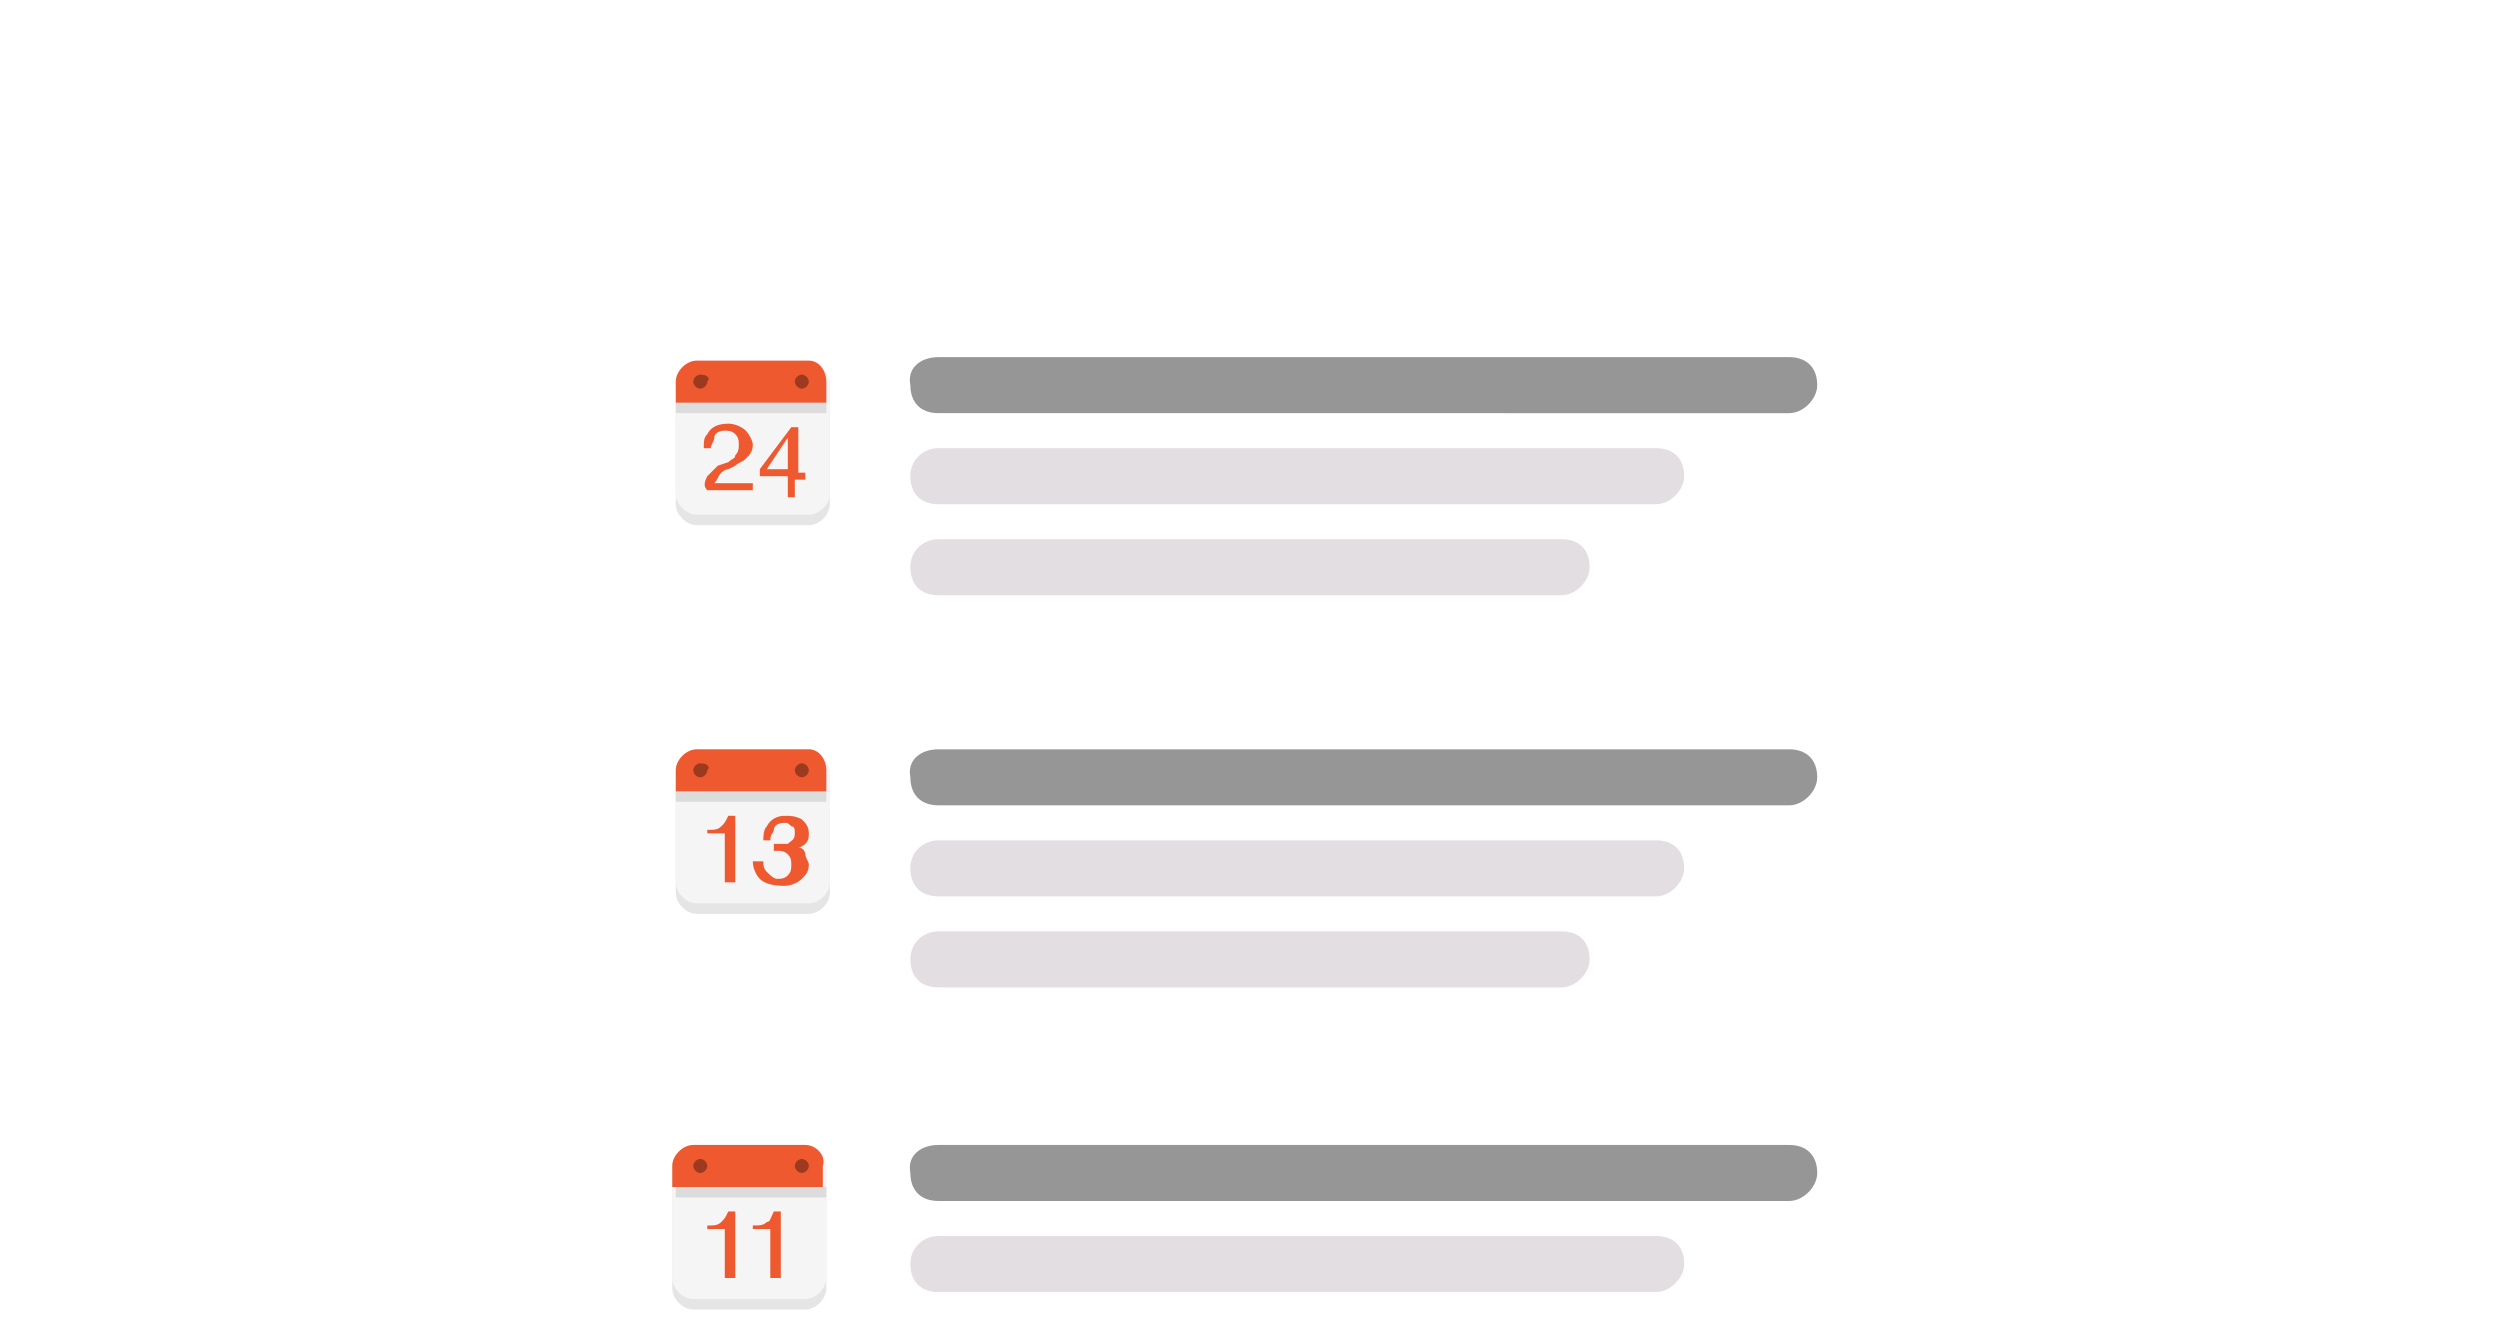 <?xml version="1.0" encoding="utf-8"?>
<!-- Generator: Adobe Illustrator 28.0.0, SVG Export Plug-In . SVG Version: 6.00 Build 0)  -->
<svg version="1.1" id="Layer_1" xmlns="http://www.w3.org/2000/svg" xmlns:xlink="http://www.w3.org/1999/xlink" x="0px" y="0px"
	 viewBox="0 0 71.4 37.9" style="enable-background:new 0 0 71.4 37.9;" xml:space="preserve">
<style type="text/css">
	.st0{fill:#FFFFFF;}
	.st1{opacity:0.102;}
	.st2{fill-rule:evenodd;clip-rule:evenodd;}
	.st3{fill-rule:evenodd;clip-rule:evenodd;fill:#F5F5F5;}
	.st4{fill-rule:evenodd;clip-rule:evenodd;fill:#EE592F;}
	.st5{opacity:0.349;}
	.st6{fill:#969696;}
	.st7{fill:#E2DEE2;}
	.st8{fill:#EE592F;}
</style>
<rect y="0" class="st0" width="71.4" height="37.9"/>
<g id="Calendar_Shadow_00000015313261886780658200000006501454908922581377_" class="st1">
	<g>
		<path class="st2" d="M23,32.7h-3.2c-0.3,0-0.6,0.3-0.6,0.6v3.5c0,0.3,0.3,0.6,0.6,0.6H23c0.3,0,0.6-0.3,0.6-0.6v-3.5
			C23.6,33,23.3,32.7,23,32.7z"/>
	</g>
</g>
<g id="Calendar_00000080923774428397766510000004589166421242208153_">
	<g>
		<path class="st3" d="M23,32.7h-3.2c-0.3,0-0.6,0.3-0.6,0.6v3.2c0,0.3,0.3,0.6,0.6,0.6H23c0.3,0,0.6-0.3,0.6-0.6v-3.2
			C23.6,33,23.3,32.7,23,32.7z"/>
	</g>
</g>
<g id="Top_Bar_00000163049889204064698310000015376343012026707368_">
	<g>
		<path class="st4" d="M23,32.7h-3.2c-0.3,0-0.6,0.3-0.6,0.6v0.6h4.3v-0.6C23.6,33,23.3,32.7,23,32.7z"/>
	</g>
</g>
<g id="Dots_00000166649655757407044850000005135174255314683275_" class="st5">
	<g>
		<path class="st2" d="M20,33.1c-0.1,0-0.2,0.1-0.2,0.2s0.1,0.2,0.2,0.2c0.1,0,0.2-0.1,0.2-0.2S20.1,33.1,20,33.1z M22.9,33.1
			c-0.1,0-0.2,0.1-0.2,0.2s0.1,0.2,0.2,0.2s0.2-0.1,0.2-0.2S23,33.1,22.9,33.1z"/>
	</g>
</g>
<g id="Bottom_Shadow_00000101075556344670330920000010646954702935070649_" class="st1">
	<g>
		<rect x="19.3" y="33.9" class="st2" width="4.3" height="0.3"/>
	</g>
</g>
<g>
	<path class="st6" d="M26.8,21.4h24.3c0.5,0,0.8,0.3,0.8,0.8l0,0c0,0.4-0.4,0.8-0.8,0.8H26.8c-0.5,0-0.8-0.3-0.8-0.8l0,0
		C25.9,21.7,26.3,21.4,26.8,21.4z"/>
	<path class="st7" d="M26.8,24h20.5c0.5,0,0.8,0.3,0.8,0.8l0,0c0,0.4-0.4,0.8-0.8,0.8H26.8c-0.5,0-0.8-0.3-0.8-0.8l0,0
		C26,24.3,26.4,24,26.8,24z"/>
	<path class="st7" d="M26.8,26.6h17.8c0.5,0,0.8,0.3,0.8,0.8l0,0c0,0.4-0.4,0.8-0.8,0.8H26.8c-0.5,0-0.8-0.3-0.8-0.8l0,0
		C26,26.9,26.4,26.6,26.8,26.6z"/>
</g>
<g>
	<path class="st6" d="M26.8,10.2h24.3c0.5,0,0.8,0.3,0.8,0.8l0,0c0,0.4-0.4,0.8-0.8,0.8H26.8c-0.5,0-0.8-0.3-0.8-0.8l0,0
		C25.9,10.5,26.3,10.2,26.8,10.2z"/>
	<path class="st7" d="M26.8,12.8h20.5c0.5,0,0.8,0.3,0.8,0.8l0,0c0,0.4-0.4,0.8-0.8,0.8H26.8c-0.5,0-0.8-0.3-0.8-0.8l0,0
		C26,13.1,26.4,12.8,26.8,12.8z"/>
	<path class="st7" d="M26.8,15.4h17.8c0.5,0,0.8,0.3,0.8,0.8l0,0c0,0.4-0.4,0.8-0.8,0.8H26.8c-0.5,0-0.8-0.3-0.8-0.8l0,0
		C26,15.7,26.4,15.4,26.8,15.4z"/>
</g>
<g>
	<path class="st6" d="M26.8,32.7h24.3c0.5,0,0.8,0.3,0.8,0.8l0,0c0,0.4-0.4,0.8-0.8,0.8H26.8c-0.5,0-0.8-0.3-0.8-0.8l0,0
		C25.9,33,26.3,32.7,26.8,32.7z"/>
	<path class="st7" d="M26.8,35.3h20.5c0.5,0,0.8,0.3,0.8,0.8l0,0c0,0.4-0.4,0.8-0.8,0.8H26.8c-0.5,0-0.8-0.3-0.8-0.8l0,0
		C26,35.6,26.4,35.3,26.8,35.3z"/>
</g>
<g>
	<g id="Calendar_Shadow" class="st1">
		<g>
			<path class="st2" d="M23.1,10.3h-3.2c-0.3,0-0.6,0.3-0.6,0.6v3.5c0,0.3,0.3,0.6,0.6,0.6h3.2c0.3,0,0.6-0.3,0.6-0.6v-3.5
				C23.6,10.6,23.4,10.3,23.1,10.3z"/>
		</g>
	</g>
	<g id="Calendar">
		<g>
			<path class="st3" d="M23.1,10.3h-3.2c-0.3,0-0.6,0.3-0.6,0.6v3.2c0,0.3,0.3,0.6,0.6,0.6h3.2c0.3,0,0.6-0.3,0.6-0.6v-3.2
				C23.6,10.6,23.4,10.3,23.1,10.3z"/>
		</g>
	</g>
	<g id="Top_Bar">
		<g>
			<path class="st4" d="M23.1,10.3h-3.2c-0.3,0-0.6,0.3-0.6,0.6v0.6h4.3v-0.6C23.6,10.6,23.4,10.3,23.1,10.3z"/>
		</g>
	</g>
	<g id="Dots" class="st5">
		<g>
			<path class="st2" d="M20,10.7c-0.1,0-0.2,0.1-0.2,0.2c0,0.1,0.1,0.2,0.2,0.2s0.2-0.1,0.2-0.2C20.3,10.8,20.2,10.7,20,10.7z
				 M22.9,10.7c-0.1,0-0.2,0.1-0.2,0.2c0,0.1,0.1,0.2,0.2,0.2s0.2-0.1,0.2-0.2C23.1,10.8,23,10.7,22.9,10.7z"/>
		</g>
	</g>
	<g id="Bottom_Shadow_1_" class="st1">
		<g>
			<rect x="19.3" y="11.5" class="st2" width="4.3" height="0.3"/>
		</g>
	</g>
	<g id="Calendar_Shadow_00000002366145057996956930000012102729288658796704_" class="st1">
		<g>
			<path class="st2" d="M23.1,21.4h-3.2c-0.3,0-0.6,0.3-0.6,0.6v3.5c0,0.3,0.3,0.6,0.6,0.6h3.2c0.3,0,0.6-0.3,0.6-0.6V22
				C23.6,21.7,23.4,21.4,23.1,21.4z"/>
		</g>
	</g>
	<g id="Calendar_00000183946615756949967020000001722011778904383928_">
		<g>
			<path class="st3" d="M23.1,21.4h-3.2c-0.3,0-0.6,0.3-0.6,0.6v3.2c0,0.3,0.3,0.6,0.6,0.6h3.2c0.3,0,0.6-0.3,0.6-0.6V22
				C23.6,21.7,23.4,21.4,23.1,21.4z"/>
		</g>
	</g>
	<g id="Top_Bar_00000082344322542747015780000012764928213406621322_">
		<g>
			<path class="st4" d="M23.1,21.4h-3.2c-0.3,0-0.6,0.3-0.6,0.6v0.6h4.3V22C23.6,21.7,23.4,21.4,23.1,21.4z"/>
		</g>
	</g>
	<g id="Dots_00000121263554286376503150000005072760614793248896_" class="st5">
		<g>
			<path class="st2" d="M20,21.8c-0.1,0-0.2,0.1-0.2,0.2c0,0.1,0.1,0.2,0.2,0.2s0.2-0.1,0.2-0.2C20.3,21.9,20.2,21.8,20,21.8z
				 M22.9,21.8c-0.1,0-0.2,0.1-0.2,0.2c0,0.1,0.1,0.2,0.2,0.2s0.2-0.1,0.2-0.2C23.1,21.9,23,21.8,22.9,21.8z"/>
		</g>
	</g>
	<g id="Bottom_Shadow_00000053524560877497714130000008119005944827702422_" class="st1">
		<g>
			<rect x="19.3" y="22.6" class="st2" width="4.3" height="0.3"/>
		</g>
	</g>
	<g>
		<path class="st8" d="M20.2,35.2V35c0.2,0,0.3,0,0.4-0.1s0.1-0.1,0.2-0.3h0.2v1.9h-0.3v-1.4H20.2z"/>
		<path class="st8" d="M21.5,35.2V35c0.2,0,0.3,0,0.4-0.1c0.1,0,0.1-0.1,0.2-0.3h0.2v1.9H22v-1.4H21.5z"/>
	</g>
	<g>
		<path class="st8" d="M20.2,23.9v-0.2c0.2,0,0.3,0,0.4-0.1s0.1-0.1,0.2-0.3h0.2v1.9h-0.3v-1.4H20.2z"/>
		<path class="st8" d="M21.7,25.1c-0.1-0.1-0.2-0.3-0.2-0.5h0.3c0,0.1,0,0.2,0.1,0.3c0.1,0.1,0.2,0.2,0.3,0.2c0.1,0,0.2,0,0.3-0.1
			c0.1-0.1,0.1-0.2,0.1-0.3c0-0.1,0-0.2-0.1-0.3c-0.1-0.1-0.2-0.1-0.3-0.1c0,0,0,0,0,0c0,0,0,0-0.1,0v-0.2c0,0,0,0,0.1,0
			c0,0,0,0,0.1,0c0.1,0,0.2,0,0.2,0c0.1-0.1,0.2-0.1,0.2-0.3c0-0.1,0-0.2-0.1-0.2c-0.1-0.1-0.1-0.1-0.2-0.1c-0.2,0-0.3,0.1-0.3,0.2
			c0,0.1-0.1,0.1-0.1,0.3h-0.2c0-0.1,0-0.3,0.1-0.4c0.1-0.2,0.3-0.3,0.5-0.3c0.2,0,0.3,0,0.5,0.1c0.1,0.1,0.2,0.2,0.2,0.4
			c0,0.1,0,0.2-0.1,0.3c0,0-0.1,0.1-0.2,0.1c0.1,0,0.2,0.1,0.2,0.2s0.1,0.2,0.1,0.3c0,0.2-0.1,0.3-0.2,0.4c-0.1,0.1-0.3,0.2-0.5,0.2
			C22,25.3,21.8,25.2,21.7,25.1z"/>
	</g>
	<g>
		<path class="st8" d="M20.2,13.6c0.1-0.1,0.2-0.2,0.3-0.3l0.3-0.1c0.1-0.1,0.2-0.1,0.2-0.2c0.1-0.1,0.1-0.2,0.1-0.3
			c0-0.1,0-0.2-0.1-0.3c-0.1-0.1-0.2-0.1-0.3-0.1c-0.2,0-0.3,0.1-0.3,0.2c0,0.1-0.1,0.2-0.1,0.3h-0.2c0-0.2,0-0.3,0.1-0.4
			c0.1-0.2,0.3-0.3,0.6-0.3c0.2,0,0.4,0.1,0.5,0.2c0.1,0.1,0.2,0.3,0.2,0.4c0,0.2-0.1,0.3-0.2,0.4c-0.1,0.1-0.2,0.1-0.3,0.2
			l-0.2,0.1c-0.1,0-0.2,0.1-0.2,0.1c-0.1,0.1-0.1,0.2-0.2,0.3h1.1v0.2h-1.3C20.1,13.9,20.1,13.8,20.2,13.6z"/>
		<path class="st8" d="M22.5,14.1v-0.5h-0.8v-0.2l0.9-1.2h0.2v1.3H23v0.2h-0.3v0.5H22.5z M22.5,13.4v-0.9l-0.6,0.9H22.5z"/>
	</g>
</g>
</svg>
